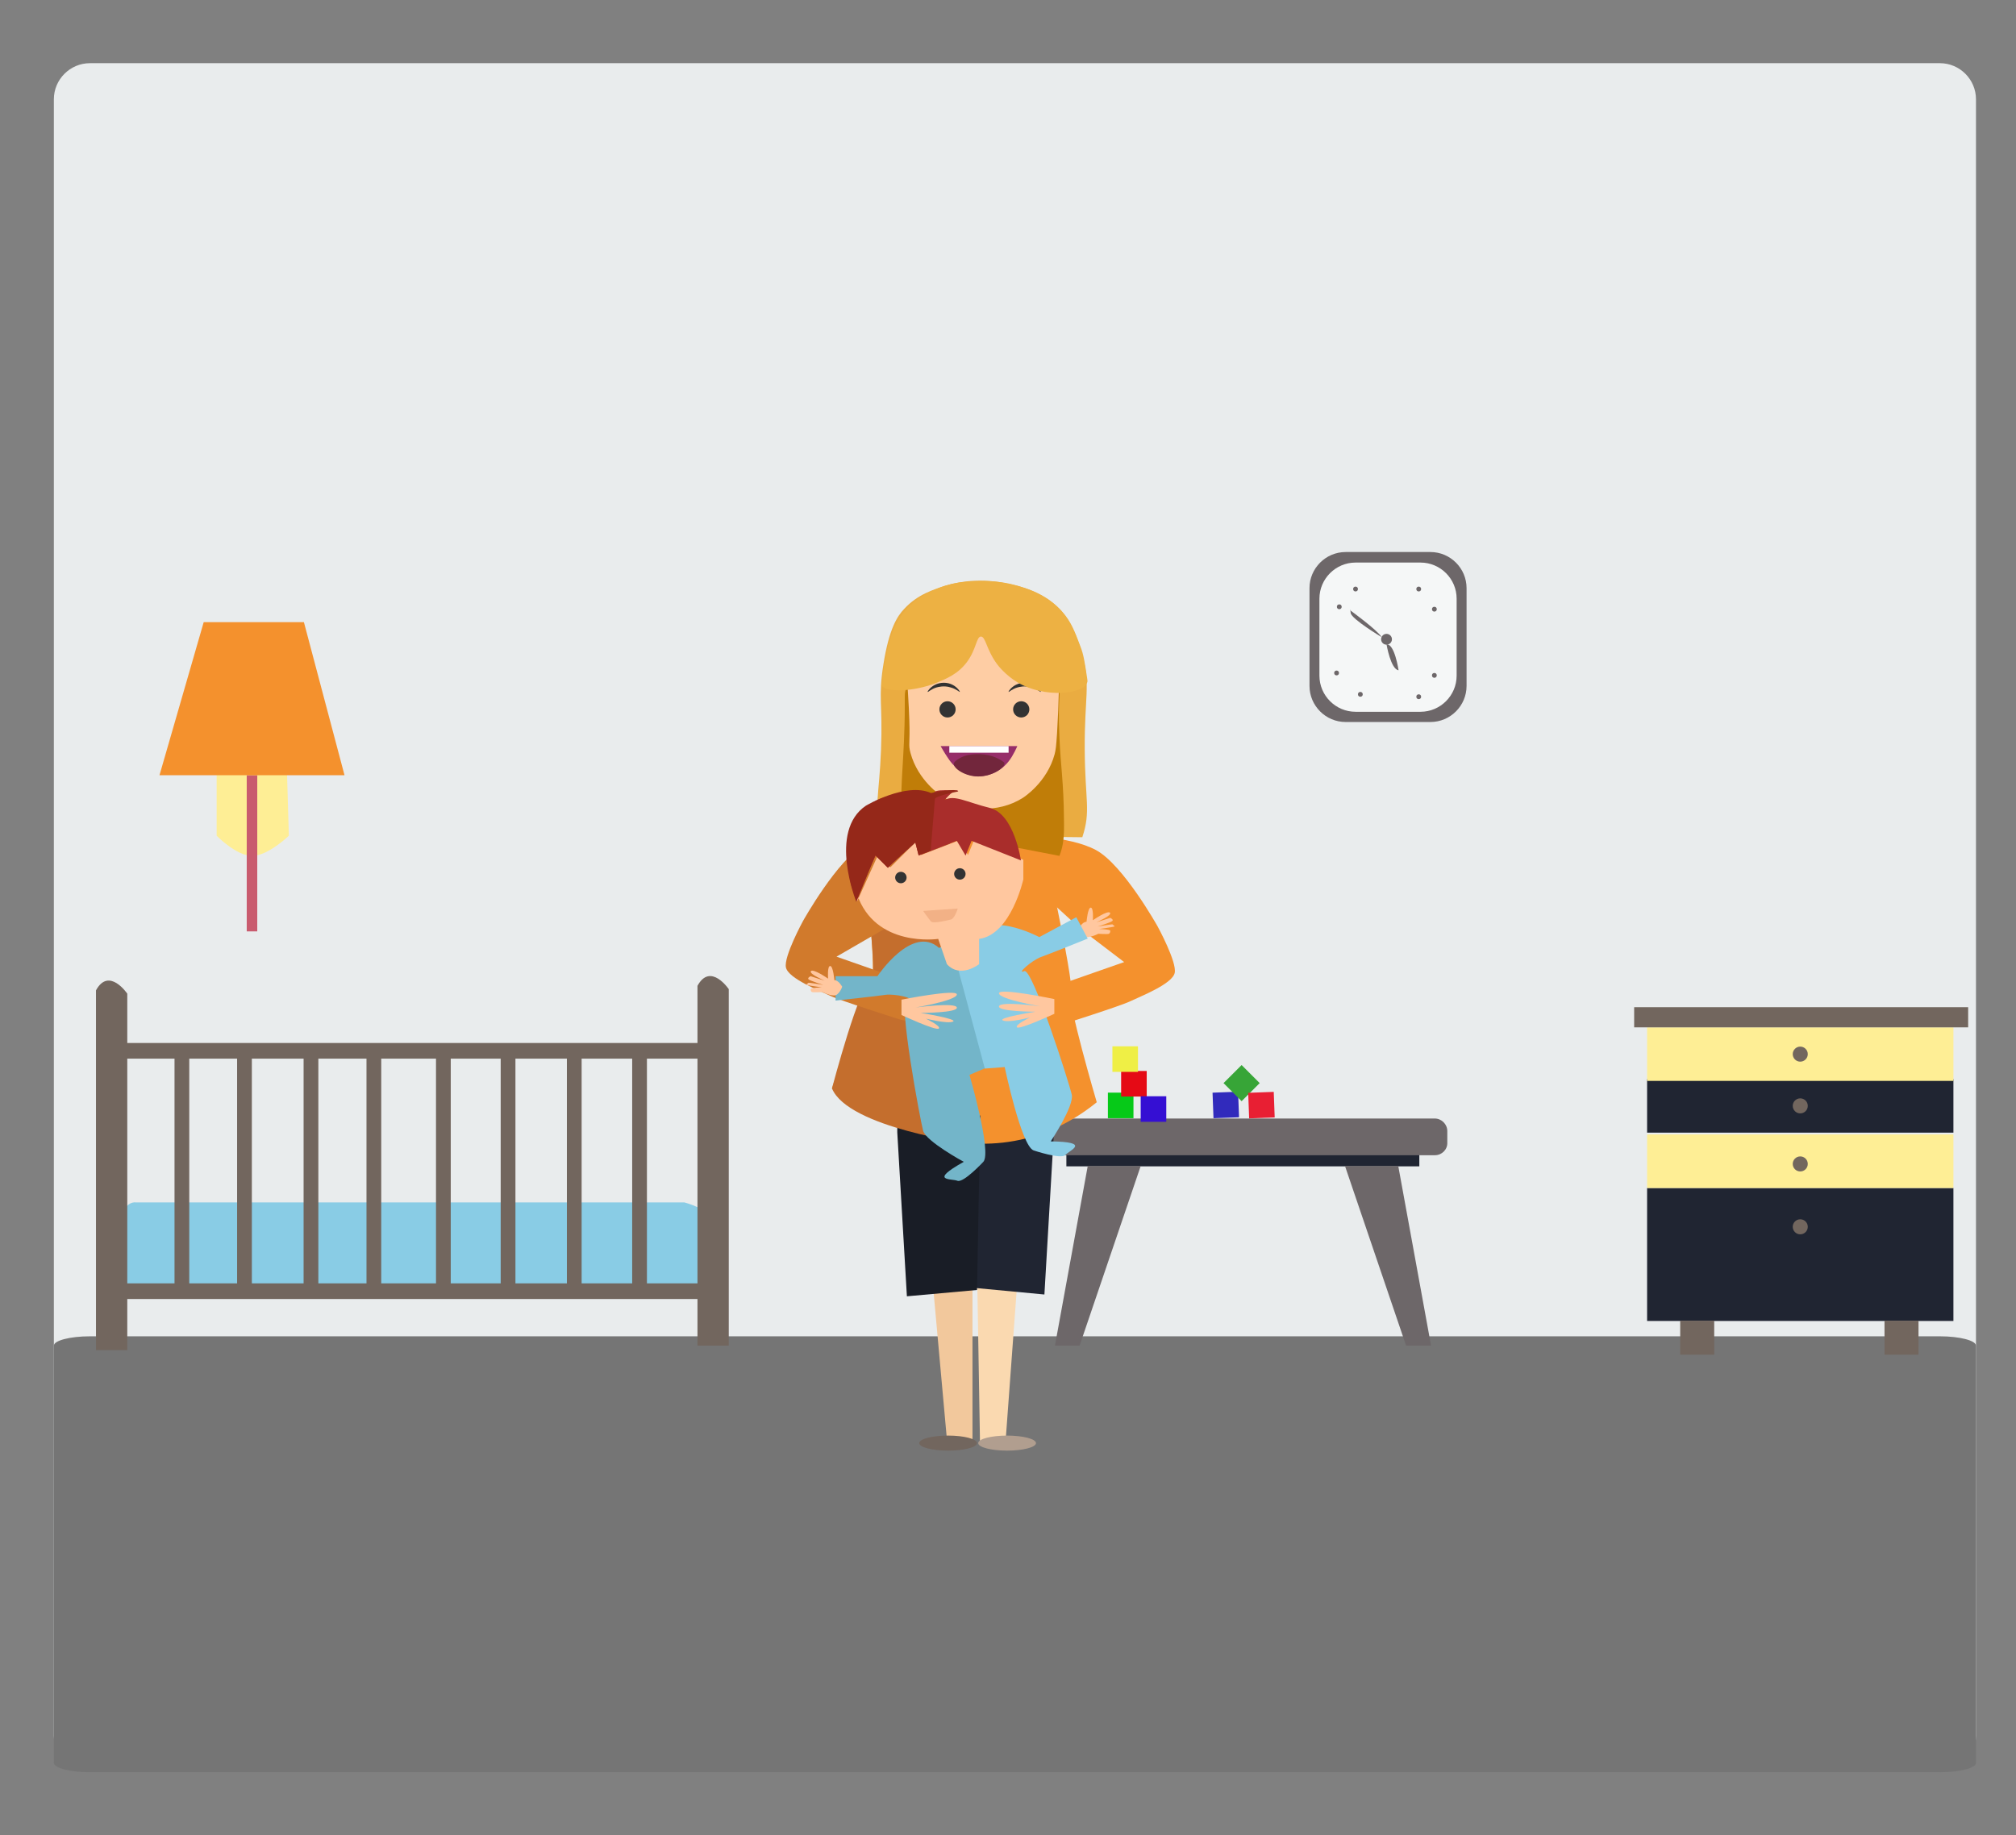 <?xml version="1.0" encoding="utf-8"?>
<!-- Generator: Adobe Illustrator 21.1.0, SVG Export Plug-In . SVG Version: 6.00 Build 0)  -->
<svg version="1.1" id="Layer_1" xmlns="http://www.w3.org/2000/svg" xmlns:xlink="http://www.w3.org/1999/xlink" x="0px" y="0px"
	 viewBox="0 0 670 610" style="enable-background:new 0 0 670 610;" xml:space="preserve">
<rect x="0" y="0" width="670" height="610" fill="#808080" stroke="none"/>
<style type="text/css">
	.st0{fill:#E9ECED;}
	.st1{fill:#757575;}
	.st2{fill:#6D6769;}
	.st3{fill:#202532;}
	.st4{fill:#06C918;}
	.st5{fill:#E50A15;}
	.st6{fill:#EFEF45;}
	.st7{fill:#350FD3;}
	.st8{fill:#312ABC;}
	.st9{fill:#37A537;}
	.st10{fill:#E81F33;}
	.st11{fill:#FEEE95;}
	.st12{fill:#FAD9B0;}
	.st13{fill:#F4912D;}
	.st14{fill:#F2C89C;}
	.st15{fill:#191D26;}
	.st16{fill:#B4DCA7;}
	.st17{fill:#C46E2D;}
	.st18{fill:#EAAC41;}
	.st19{fill:#C07D08;}
	.st20{fill:#FECDA4;}
	.st21{fill:#333333;}
	.st22{fill:#962D69;}
	.st23{fill:#72263C;}
	.st24{fill:#FFFFFF;}
	.st25{fill:#EDB143;}
	.st26{fill:#FFC79F;}
	.st27{fill:#D17A2C;}
	.st28{fill:#72665E;}
	.st29{fill:#B19E8F;}
	.st30{fill:#73B5C9;}
	.st31{fill:#89CCE5;}
	.st32{fill:#F2B186;}
	.st33{fill:#A92D2B;}
	.st34{fill:#952819;}
	.st35{fill:#C95B6E;}
	.st36{fill:#F5F7F7;}
</style>
<g>
	<path class="st0" d="M29.9,586.5c-5.2,0-9.5-4.3-9.5-9.5V33c0-5.2,4.3-9.5,9.5-9.5h614.8c5.2,0,9.5,4.3,9.5,9.5v544
		c0,5.2-4.3,9.5-9.5,9.5H29.9z"/>
	<path class="st0" d="M644.7,26c3.9,0,7,3.1,7,7v544c0,3.9-3.1,7-7,7H29.9c-3.9,0-7-3.1-7-7V33c0-3.9,3.1-7,7-7L644.7,26 M644.7,21
		H29.9c-6.6,0-12,5.4-12,12v544c0,6.6,5.4,12,12,12h614.8c6.6,0,12-5.4,12-12V33C656.7,26.4,651.3,21,644.7,21L644.7,21z"/>
</g>
<g>
	<path class="st1" d="M29.9,588.4c-5.2,0-9.5-1.1-9.5-2.4V447.3c0-1.3,4.3-2.4,9.5-2.4h614.8c5.2,0,9.5,1.1,9.5,2.4v138.7
		c0,1.3-4.3,2.4-9.5,2.4H29.9z"/>
	<path class="st1" d="M644.7,445.5c3.9,0,7,0.8,7,1.8v138.7c0,1-3.1,1.8-7,1.8H29.9c-3.9,0-7-0.8-7-1.8V447.3c0-1,3.1-1.8,7-1.8
		H644.7 M644.7,444.2H29.9c-6.6,0-12,1.4-12,3.1v138.7c0,1.7,5.4,3.1,12,3.1h614.8c6.6,0,12-1.4,12-3.1V447.3
		C656.7,445.6,651.3,444.2,644.7,444.2L644.7,444.2z"/>
</g>
<g>
	<path class="st2" d="M432.3,414.8"/>
	<path class="st2" d="M361.5,394.4"/>
	<rect x="354.4" y="382.1" class="st3" width="117.3" height="5.6"/>
	<path class="st2" d="M476.9,384H345.6c-2.3,0-4.2-1.9-4.2-4.2v-3.8c0-2.3,1.9-4.2,4.2-4.2h131.2c2.3,0,4.2,1.9,4.2,4.2v3.8
		C481.1,382.1,479.2,384,476.9,384z"/>
	<polygon class="st2" points="361.5,387.6 350.6,447.3 358.8,447.3 379.1,387.6 	"/>
	<polygon class="st2" points="464.7,387.6 475.6,447.3 467.3,447.3 447,387.6 	"/>
	<rect x="368.2" y="363.2" class="st4" width="8.5" height="8.5"/>
	<rect x="372.6" y="356" class="st5" width="8.5" height="8.5"/>
	<rect x="369.7" y="347.8" class="st6" width="8.5" height="8.5"/>
	<rect x="379.1" y="364.4" class="st7" width="8.5" height="8.5"/>

		<rect x="403" y="363.2" transform="matrix(3.701166e-02 0.999 -0.999 3.701166e-02 759.391 -53.144)" class="st8" width="8.5" height="8.5"/>

		<rect x="408.5" y="355.8" transform="matrix(0.707 -0.707 0.707 0.707 -133.73 397.292)" class="st9" width="8.5" height="8.5"/>

		<rect x="414.9" y="363.2" transform="matrix(3.701166e-02 0.999 -0.999 3.701166e-02 770.799 -64.982)" class="st10" width="8.5" height="8.5"/>
	<path class="st11" d="M72,250.8v27c0,0,6.5,6.7,11.8,6.7s12.2-6.7,12.2-6.7l-0.8-27H72z"/>
	<polygon class="st12" points="324.7,421 325.7,479.8 334.1,480.4 338.4,422 	"/>
	<polyline class="st3" points="350.3,375.7 347.1,430.3 323.8,428.1 322.7,370.2 350.3,374.2 	"/>
	<path class="st13" d="M276.5,361.8c0,0,46.6,38.1,88,4.6c0,0-10.2-34.6-8.6-36.7c1.5-2.1-10.9-57.7-10.9-57.7l-8.7-2.6l-21,4
		l-29.3,5.6c0,0,6.1,44.5,3.4,47.8S276.5,361.8,276.5,361.8z"/>
	<path class="st13" d="M338.3,277.7c0,0,17,0,26,4.9c9,4.9,20.4,25.3,20.4,25.3s6.5,11.9,5.7,15.5c-0.8,3.7-11.4,7.8-14.7,9.4
		s-22.9,7.8-22.9,7.8l-11.9,2.9l-4.9-10.6l21.6-7.5l16-5.6l-14.7-11.2l-11-10.1L338.3,277.7z"/>
	<polygon class="st14" points="309.4,419.9 314.7,478.5 323.2,478.5 323.2,419.9 	"/>
	<polyline class="st15" points="298.2,376.4 301.4,430.9 324.7,428.8 325.8,370.8 298.2,374.8 	"/>
	<path class="st16" d="M329.5,415.7"/>
	<path class="st17" d="M315.2,273.4l7.3,106.8c0,0-40.6-5.3-46-18.4c0,0,9.5-36.1,12.8-35s-3.4-47.8-3.4-47.8L315.2,273.4z"/>
	<path class="st18" d="M359.7,278.3c2.9-8.8,0.9-12,0.8-29.2c-0.1-17.6,2-21.1-0.8-31.5c-2.7-10.1-6.7-14.3-7.7-15.3
		c-5.9-6-13.2-7.5-17.7-8.4c-10-2.1-17.9,0.1-20,0.8c-3.8,1.2-9.3,2.8-13.8,7.7c-2.2,2.3-5,6.4-6.9,18.4
		c-1.8,11.1-0.2,13.1-0.8,28.4c-0.6,15.6-2.5,19.4,0,28.4"/>
	<path class="st19" d="M352.1,284.5c1.4-3.6,1.6-6.6,1.5-12.3c-0.1-12.1-1.1-17.7-1.5-26.9c-0.7-14.5,0.9-14.7-0.8-17.7
		c-7.6-12.9-42.7-12.6-49.9,0.8c-1.1,2-0.5,2.3-0.8,13c-0.4,14.7-1.6,20.2-0.8,33"/>
	<path class="st20" d="M305.3,211.6c0,0-1.1,1.3-1.9,2.7c-3.1,5.1-1.5,14.2-1.2,24.9c0.3,8.4-0.4,8.1,0.4,11.1
		c2.5,9.2,10,14.1,10.7,14.6c7.7,4.8,18.3,5.5,26.5,0.4c0.5-0.3,8.2-5.3,10.7-14.6c0.4-1.6,0.5-2.6,0.8-6.9
		c1.3-22.4,0.3-25.4-0.8-27.6c-2.6-5.2-6.7-8-8.4-9.2c-12.6-8.4-27.8-2.3-31.5,0C307.4,209,305.3,211.6,305.3,211.6z"/>
	<path class="st21" d="M308.3,230c-0.1-0.2,0.8-1.5,2.3-2.3c1.9-1,4.3-1,6.1,0c1.5,0.8,2.4,2.2,2.3,2.3c-0.1,0.1-1.2-1-3.1-1.5
		c-2.2-0.7-4.2-0.1-4.6,0C309.5,229,308.5,230.1,308.3,230z"/>
	<path class="st21" d="M335.2,230c-0.1-0.2,0.8-1.5,2.3-2.3c1.9-1,4.3-1,6.1,0c1.5,0.8,2.4,2.2,2.3,2.3c-0.1,0.1-1.2-1-3.1-1.5
		c-2.2-0.7-4.2-0.1-4.6,0C336.4,229,335.3,230.1,335.2,230z"/>
	<circle class="st21" cx="314.9" cy="235.8" r="2.7"/>
	<circle class="st21" cx="339.4" cy="235.8" r="2.7"/>
	<path class="st22" d="M312.6,248c0,0,1.5,2.6,2.2,3.6c0.7,1.1,2.4,3.6,5.1,5.1c3.5,1.9,7.8,1.6,10.9,0c2.5-1.2,4-3.1,4.4-3.6
		c1.6-2,2.9-5.1,2.9-5.1l0,0H312.6L312.6,248z"/>
	<path class="st23" d="M317,253.8c0.1-0.5,0.6-0.9,1.5-1.5c1.2-0.8,2.6-1.3,4.4-1.5c1.7-0.2,6.3-0.5,10.2,2.2
		c0.3,0.2,0.7,0.4,0.7,0.7c0.3,1.4-4.2,4.5-8.8,4.4C320.9,258.1,316.8,255.5,317,253.8z"/>
	<path class="st24" d="M315.5,250.2c6.6,0,13.1,0,19.7,0c0-0.7,0-1.5,0-2.2h-19.7C315.5,248.7,315.5,249.5,315.5,250.2z"/>
	<path class="st20" d="M323.4,275.7c0.7-2.7,1.2-3.6,0.6-4.2c-0.6-0.6-1.6,0-4.3,0c-2.3,0-3.1-0.5-3.7,0c-0.6,0.5-0.3,1.5,0.3,3.9"
		/>
	<path class="st25" d="M293,227.7c0.8,2.5,10.6,2.4,18.4-0.8c2.9-1.2,7-2.8,10-6.9c3.1-4.2,3.1-8.4,4.6-8.4c1.6,0,1.8,4.4,5.4,9.2
		c0.2,0.3,2.8,3.7,6.9,6.1c8.8,5.2,21.7,3.9,23,0c0.2-0.4,0.1-0.8,0-1.5c-0.8-5.1-1.1-7.7-2.3-10.7c-1.8-4.7-3-8.1-6.1-11.5
		c-4.2-4.7-9.1-6.5-12.3-7.7c-6.6-2.4-12.1-2.4-15.3-2.3c-4,0.1-9.3,0.2-15.3,3.1c-2.5,1.2-6.6,3.2-10,7.7c-2.7,3.6-3.8,7.3-4.6,10
		c-0.2,0.7-0.7,2.8-1.5,6.9c0,0-0.3,1.5-0.8,6.1C292.9,227.4,292.9,227.5,293,227.7z"/>
	<path class="st26" d="M358.5,308.6c0,0,1.2-2.2,2.6-2.2c0,0,0.4-4.7,1.4-4.7c1,0,0.7,4.2,0.7,4.2s4.9-3.4,5.7-2.5
		c0.8,0.9-4.6,3.2-4.6,3.2l4.7-1.5c0,0,1.3,0.6,0.6,1.1c-0.7,0.5-4.8,1.8-4.8,1.8s5-0.9,5-0.7c0,0.2,0.9,0.5,0.5,0.7
		c-0.5,0.2-5,0.8-5,0.8s3.7,0.1,3.7,0.6s-0.2,0.9-0.5,1c-0.2,0.2-3.5,0-3.5,0s-2.1,1.1-3.8,1.1C359.4,311.5,358.5,308.6,358.5,308.6
		z"/>
	<path class="st26" d="M345.2,337.2c0,0-20.4-4.1-20.2-2c0.2,2,13.7,4.3,13.7,4.3s-13.3-1.8-13.7,0c-0.4,1.8,12.1,1.8,12.1,1.8
		s-12.7,2-10.8,2.9c1.8,0.8,9-1,9-1s-5.2,2.5-4.3,3.3c1,0.8,12.4-4.5,12.4-4.5v-6.1L345.2,337.2z"/>
	<path class="st26" d="M301.4,343.7c0,0,20.4-4.1,20.2-2c-0.2,2-13.7,4.3-13.7,4.3s13.3-1.8,13.7,0c0.4,1.8-12.1,1.8-12.1,1.8
		s12.7,2,10.8,2.9c-1.8,0.8-9-1-9-1s5.2,2.5,4.3,3.3c-1,0.8-12.4-4.5-12.4-4.5v-6.1L301.4,343.7z"/>
	<path class="st27" d="M313.3,275.9c0,0-17,0-26,4.9s-20.4,25.3-20.4,25.3s-6.5,11.9-5.7,15.5c0.8,3.7,11.4,7.8,14.7,9.4
		c3.3,1.6,22.9,7.8,22.9,7.8l11.9,2.9l4.9-10.6l-21.6-7.5l-16-5.6l15.9-9.2L313.3,275.9z"/>
	<ellipse class="st28" cx="315.1" cy="479.7" rx="9.6" ry="2.5"/>
	<ellipse class="st29" cx="334.7" cy="479.7" rx="9.6" ry="2.5"/>
	<path class="st30" d="M318.2,311.8l10.1,42.9l-6.1,2.6c0,0,7.5,25.7,4.6,28.9c0,0-6.6,7.1-8.6,6.3s-9.7,0.3,2.1-6.3
		c0,0-12.4-6.7-13.5-10.3c-1-3.7-8.4-43.4-5.4-43.7c3-0.2-3.9-2-7.2-1.5s-16.5,1.9-16.5,1.9v-8.1h13.9c0,0,11.6-17.4,20.5-9.4
		L318.2,311.8z"/>
	<path class="st26" d="M279.9,328c0,0-1.2-2.2-2.6-2.2c0,0-0.4-4.7-1.4-4.7c-1,0-0.7,4.2-0.7,4.2s-4.9-3.4-5.7-2.5
		c-0.8,0.9,4.6,3.2,4.6,3.2l-4.7-1.5c0,0-1.3,0.6-0.6,1.1c0.7,0.5,4.8,1.8,4.8,1.8s-5-0.9-5-0.7c0,0.2-0.9,0.5-0.5,0.7
		c0.5,0.2,5,0.8,5,0.8s-3.7,0.1-3.7,0.6s0.2,0.9,0.5,1s3.5,0,3.5,0s2.1,1.1,3.8,1.1S279.9,328,279.9,328z"/>
	<path class="st31" d="M315.9,312.7l11.4,42.5l6.6-0.5c0,0,5.5,26.2,9.6,27.7c0,0,9.2,3.1,10.6,1.5s8.7-4.3-4.9-4.5
		c0,0,7.8-11.7,7-15.5c-0.8-3.7-13.1-42.3-15.8-41.1c-2.8,1.2,2.5-3.6,5.6-4.7s15.5-6.1,15.5-6.1l-3.8-7.1l-12.3,6.6
		c0,0-18.5-9.9-22.5,1.4L315.9,312.7z"/>
	<path class="st26" d="M314.7,320.5l-2.9-8.4c0,0-20.9,3.1-27-14.9c-6.1-18,0,2.5,0,2.5l7-15.5l4.1,4.1l9-9l1.2,4.9l12.7-4.9
		l2.9,4.9l2-4.9l16.4,6.5v6.5c0,0-4.1,18.4-14.7,19.8v8.4C325.4,320.5,319.2,325.4,314.7,320.5z"/>
	<circle class="st21" cx="299.4" cy="291.7" r="1.9"/>
	<circle class="st21" cx="319" cy="290.5" r="1.9"/>
	<path class="st32" d="M306.8,302.8l11.5-0.8c0,0-1.1,3.7-2.5,3.7c0,0-5.6,1.5-6.4,0.6S306.8,302.8,306.8,302.8z"/>
	<path class="st26" d="M350.4,332.1c0,0-18.6-3.9-18.4-1.9c0.2,2,13.7,4.3,13.7,4.3s-13.3-1.8-13.7,0c-0.4,1.8,12.1,1.8,12.1,1.8
		s-12.7,2-10.8,2.9s9-1,9-1s-5.2,2.5-4.3,3.3c1,0.8,12.4-4.5,12.4-4.5V332.1L350.4,332.1z"/>
	<path class="st26" d="M299.6,332.3c0,0,18.6-3.7,18.4-1.7c-0.2,2-13.7,4.3-13.7,4.3s13.3-1.8,13.7,0c0.4,1.8-12.1,1.8-12.1,1.8
		s12.7,2,10.8,2.9c-1.8,0.8-9-1-9-1s5.2,2.5,4.3,3.3c-1,0.8-12.4-4.5-12.4-4.5v-5.5V332.3z"/>
	<path class="st33" d="M284.6,298.8l6.4-14.4l4.1,4.1l9-9l1.2,4.9l12.7-4.9l2.9,4.9l2-4.9l16.4,6.5c0,0-2.2-15.3-10.2-17.4
		c-8-2-11.9-4.5-15.1-2.7c0,0,3.5-4.3,4.5-2.9c0,0-8.9-1.2-8.1,1c0,0-18.3-1.4-21.3,4.1c-3.1,5.5-10.1,20.7-4.9,29.2"/>
	<path class="st34" d="M318.4,263.1c0,0-8,1.5-7.7,2.6l-1.4,17.1l-4,1.5l-1.1-4.2l-9.2,8.3l-4.1-4.1l-6.3,15.5c0,0-9.5-23.5,3.2-32
		c0,0,13.3-7.9,21.6-4.2C309.5,263.6,317.9,261.8,318.4,263.1z"/>
	<g>
		<path class="st31" d="M38.7,425.2c0,0-1.8-26.7,6.7-25.5l182.1,0c0,0,9.2,2.4,9.8,6.7c0.1,0.6,0,1.3-0.3,2
			c-2.5,5.5,0.4-1.3,0.4-1.3l-0.4,23.4l-198.6-1.2L38.7,425.2z"/>
		<path class="st28" d="M31.9,448.8h10.4V330.3c0,0-6.1-9-10.4-1.1V448.8z"/>
		<path class="st28" d="M89.6,415.9"/>
		<path class="st28" d="M231.8,447.3h10.4V328.8c0,0-6.1-9-10.4-1.1V447.3z"/>
		<rect x="37.1" y="346.7" class="st28" width="199.9" height="5.2"/>
		<rect x="58" y="349.3" class="st28" width="4.9" height="79.9"/>
		<rect x="78.8" y="349.3" class="st28" width="4.9" height="79.9"/>
		<rect x="100.9" y="349.3" class="st28" width="4.9" height="79.9"/>
		<rect x="121.8" y="349.3" class="st28" width="4.9" height="79.9"/>
		<rect x="144.9" y="349.3" class="st28" width="4.9" height="79.9"/>
		<rect x="166.4" y="349.3" class="st28" width="4.9" height="79.9"/>
		<rect x="188.4" y="349.3" class="st28" width="4.9" height="79.9"/>
		<rect x="210.1" y="349.3" class="st28" width="4.9" height="79.9"/>
		<rect x="37.1" y="426.6" class="st28" width="199.9" height="5.2"/>
	</g>
	<rect x="82" y="257.7" class="st35" width="3.5" height="51.9"/>
	<polygon class="st13" points="53,257.7 114.5,257.7 101,206.8 67.7,206.8 	"/>
	<rect x="547.4" y="394.9" class="st3" width="101.8" height="44.2"/>
	<rect x="547.4" y="377.1" class="st11" width="101.8" height="17.8"/>
	<rect x="547.4" y="358.7" class="st3" width="101.8" height="17.8"/>
	<rect x="547.4" y="341.5" class="st11" width="101.8" height="17.8"/>
	<circle class="st28" cx="598.3" cy="407.8" r="2.5"/>
	<circle class="st28" cx="598.3" cy="386.9" r="2.5"/>
	<circle class="st28" cx="598.3" cy="367.6" r="2.5"/>
	<circle class="st28" cx="598.3" cy="350.4" r="2.5"/>
	<rect x="543.1" y="334.8" class="st28" width="111" height="6.7"/>
	<rect x="558.4" y="439" class="st28" width="11.3" height="11.3"/>
	<rect x="626.3" y="439" class="st28" width="11.3" height="11.3"/>
	<path class="st2" d="M475.4,240h-28.2c-6.6,0-12-5.4-12-12v-32.5c0-6.6,5.4-12,12-12h28.2c6.6,0,12,5.4,12,12V228
		C487.4,234.6,482,240,475.4,240z"/>
	<path class="st36" d="M472.1,236.6h-21.6c-6.6,0-12-5.4-12-12v-25.6c0-6.6,5.4-12,12-12h21.6c6.6,0,12,5.4,12,12v25.6
		C484.1,231.2,478.7,236.6,472.1,236.6z"/>
	<circle class="st2" cx="460.8" cy="212.5" r="1.8"/>
	<path class="st2" d="M460.8,214.2c0,0,1.4,8.3,4,8.6C464.8,222.8,463.5,213.9,460.8,214.2z"/>
	<path class="st2" d="M459.2,211.8c0,0-10-6-10.3-8c-0.3-2.1,0-0.8,0-0.8S457.6,209.3,459.2,211.8z"/>
	<circle class="st2" cx="445.1" cy="201.7" r="0.8"/>
	<circle class="st2" cx="450.5" cy="195.8" r="0.8"/>
	<circle class="st2" cx="476.7" cy="224.5" r="0.8"/>
	<circle class="st2" cx="452.1" cy="230.8" r="0.8"/>
	<circle class="st2" cx="444.2" cy="223.7" r="0.8"/>
	<circle class="st2" cx="476.7" cy="202.5" r="0.8"/>
	<circle class="st2" cx="471.5" cy="195.8" r="0.8"/>
	<circle class="st2" cx="471.5" cy="231.6" r="0.8"/>
</g>
</svg>
